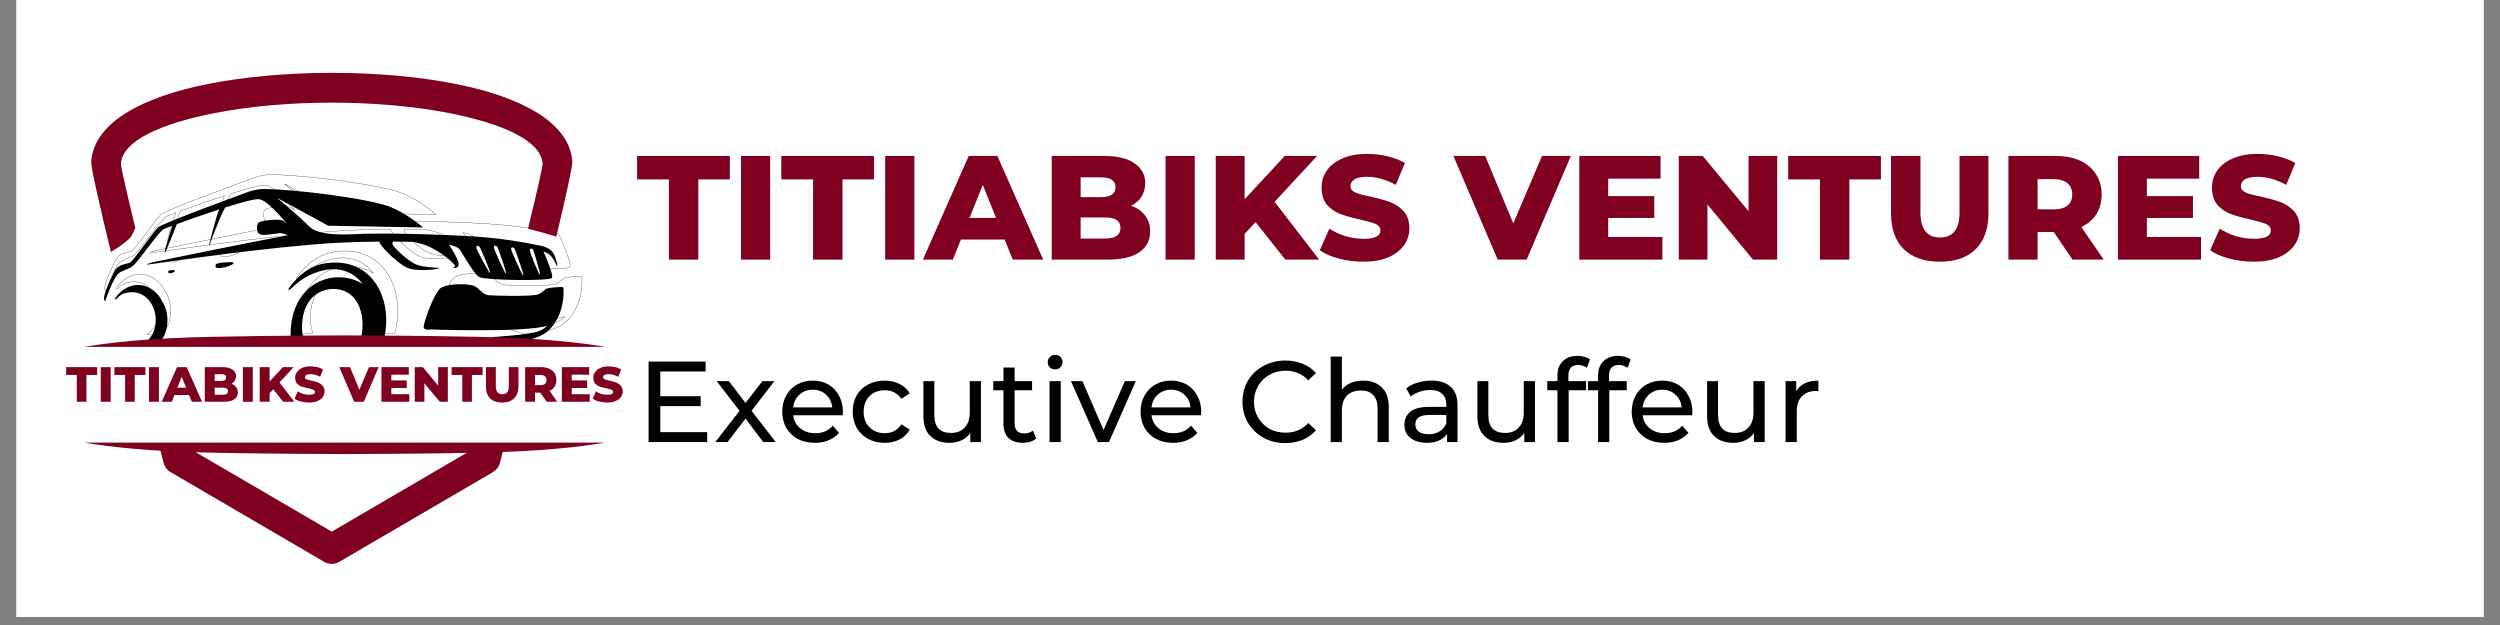 <svg xmlns="http://www.w3.org/2000/svg" xmlns:xlink="http://www.w3.org/1999/xlink" width="200" zoomAndPan="magnify" viewBox="0 0 150 37.5" height="50" preserveAspectRatio="xMidYMid meet" version="1.0"><rect x="0" y="0" width="150" height="37.5" fill="#808080" stroke="none"/><defs><g/><clipPath id="13aa10e75c"><path d="M 0.988 0 L 149.012 0 L 149.012 37.008 L 0.988 37.008 Z M 0.988 0 " clip-rule="nonzero"/></clipPath><clipPath id="0f5ca040d8"><path d="M 5.414 4.371 L 34.398 4.371 L 34.398 33.809 L 5.414 33.809 Z M 5.414 4.371 " clip-rule="nonzero"/></clipPath><clipPath id="2321daf0fc"><path d="M 5.074 26.551 L 36.305 26.551 L 36.305 27.293 L 5.074 27.293 Z M 5.074 26.551 " clip-rule="nonzero"/></clipPath><clipPath id="ec6416f4d4"><path d="M 5.074 20.078 L 36.305 20.078 L 36.305 20.82 L 5.074 20.82 Z M 5.074 20.078 " clip-rule="nonzero"/></clipPath></defs><g clip-path="url(#13aa10e75c)"><path fill="#ffffff" d="M 0.988 0 L 149.012 0 L 149.012 37.008 L 0.988 37.008 Z M 0.988 0 " fill-opacity="1" fill-rule="nonzero"/><path fill="#ffffff" d="M 0.988 0 L 149.012 0 L 149.012 37.008 L 0.988 37.008 Z M 0.988 0 " fill-opacity="1" fill-rule="nonzero"/></g><g fill="#800020" fill-opacity="1"><g transform="translate(38.196, 15.577)"><g><path d="M 1.938 -4.812 L 0.031 -4.812 L 0.031 -6.219 L 5.594 -6.219 L 5.594 -4.812 L 3.703 -4.812 L 3.703 0 L 1.938 0 Z M 1.938 -4.812 "/></g></g></g><g fill="#800020" fill-opacity="1"><g transform="translate(43.836, 15.577)"><g><path d="M 0.625 -6.219 L 2.375 -6.219 L 2.375 0 L 0.625 0 Z M 0.625 -6.219 "/></g></g></g><g fill="#800020" fill-opacity="1"><g transform="translate(46.847, 15.577)"><g><path d="M 1.938 -4.812 L 0.031 -4.812 L 0.031 -6.219 L 5.594 -6.219 L 5.594 -4.812 L 3.703 -4.812 L 3.703 0 L 1.938 0 Z M 1.938 -4.812 "/></g></g></g><g fill="#800020" fill-opacity="1"><g transform="translate(52.487, 15.577)"><g><path d="M 0.625 -6.219 L 2.375 -6.219 L 2.375 0 L 0.625 0 Z M 0.625 -6.219 "/></g></g></g><g fill="#800020" fill-opacity="1"><g transform="translate(55.498, 15.577)"><g><path d="M 4.781 -1.203 L 2.156 -1.203 L 1.672 0 L -0.125 0 L 2.625 -6.219 L 4.344 -6.219 L 7.094 0 L 5.266 0 Z M 4.266 -2.5 L 3.469 -4.484 L 2.672 -2.5 Z M 4.266 -2.5 "/></g></g></g><g fill="#800020" fill-opacity="1"><g transform="translate(62.479, 15.577)"><g><path d="M 5.391 -3.234 C 5.742 -3.109 6.02 -2.914 6.219 -2.656 C 6.426 -2.395 6.531 -2.078 6.531 -1.703 C 6.531 -1.16 6.312 -0.738 5.875 -0.438 C 5.438 -0.145 4.801 0 3.969 0 L 0.625 0 L 0.625 -6.219 L 3.797 -6.219 C 4.586 -6.219 5.191 -6.066 5.609 -5.766 C 6.023 -5.473 6.234 -5.082 6.234 -4.594 C 6.234 -4.289 6.16 -4.02 6.016 -3.781 C 5.867 -3.551 5.66 -3.367 5.391 -3.234 Z M 2.359 -4.938 L 2.359 -3.75 L 3.562 -3.75 C 4.156 -3.75 4.453 -3.945 4.453 -4.344 C 4.453 -4.738 4.156 -4.938 3.562 -4.938 Z M 3.828 -1.266 C 4.441 -1.266 4.75 -1.477 4.75 -1.906 C 4.75 -2.32 4.441 -2.531 3.828 -2.531 L 2.359 -2.531 L 2.359 -1.266 Z M 3.828 -1.266 "/></g></g></g><g fill="#800020" fill-opacity="1"><g transform="translate(69.309, 15.577)"><g><path d="M 0.625 -6.219 L 2.375 -6.219 L 2.375 0 L 0.625 0 Z M 0.625 -6.219 "/></g></g></g><g fill="#800020" fill-opacity="1"><g transform="translate(72.32, 15.577)"><g><path d="M 3.016 -2.25 L 2.359 -1.547 L 2.359 0 L 0.625 0 L 0.625 -6.219 L 2.359 -6.219 L 2.359 -3.625 L 4.766 -6.219 L 6.703 -6.219 L 4.156 -3.469 L 6.828 0 L 4.797 0 Z M 3.016 -2.25 "/></g></g></g><g fill="#800020" fill-opacity="1"><g transform="translate(78.999, 15.577)"><g><path d="M 2.797 0.125 C 2.297 0.125 1.805 0.062 1.328 -0.062 C 0.859 -0.188 0.477 -0.352 0.188 -0.562 L 0.766 -1.859 C 1.047 -1.672 1.367 -1.52 1.734 -1.406 C 2.098 -1.301 2.457 -1.25 2.812 -1.25 C 3.488 -1.25 3.828 -1.414 3.828 -1.75 C 3.828 -1.926 3.727 -2.055 3.531 -2.141 C 3.344 -2.223 3.035 -2.312 2.609 -2.406 C 2.141 -2.508 1.75 -2.617 1.438 -2.734 C 1.125 -2.848 0.852 -3.031 0.625 -3.281 C 0.406 -3.539 0.297 -3.891 0.297 -4.328 C 0.297 -4.703 0.398 -5.039 0.609 -5.344 C 0.816 -5.645 1.125 -5.883 1.531 -6.062 C 1.938 -6.25 2.441 -6.344 3.047 -6.344 C 3.453 -6.344 3.852 -6.297 4.25 -6.203 C 4.645 -6.109 4.992 -5.973 5.297 -5.797 L 4.75 -4.484 C 4.164 -4.805 3.594 -4.969 3.031 -4.969 C 2.688 -4.969 2.43 -4.914 2.266 -4.812 C 2.109 -4.707 2.031 -4.57 2.031 -4.406 C 2.031 -4.238 2.125 -4.113 2.312 -4.031 C 2.5 -3.945 2.805 -3.863 3.234 -3.781 C 3.703 -3.676 4.094 -3.566 4.406 -3.453 C 4.719 -3.336 4.988 -3.156 5.219 -2.906 C 5.445 -2.656 5.562 -2.312 5.562 -1.875 C 5.562 -1.508 5.457 -1.176 5.25 -0.875 C 5.039 -0.57 4.727 -0.328 4.312 -0.141 C 3.895 0.035 3.391 0.125 2.797 0.125 Z M 2.797 0.125 "/></g></g></g><g fill="#800020" fill-opacity="1"><g transform="translate(84.745, 15.577)"><g/></g></g><g fill="#800020" fill-opacity="1"><g transform="translate(87.33, 15.577)"><g><path d="M 6.922 -6.219 L 4.266 0 L 2.531 0 L -0.125 -6.219 L 1.781 -6.219 L 3.469 -2.172 L 5.188 -6.219 Z M 6.922 -6.219 "/></g></g></g><g fill="#800020" fill-opacity="1"><g transform="translate(94.133, 15.577)"><g><path d="M 5.609 -1.359 L 5.609 0 L 0.625 0 L 0.625 -6.219 L 5.5 -6.219 L 5.5 -4.859 L 2.359 -4.859 L 2.359 -3.812 L 5.125 -3.812 L 5.125 -2.5 L 2.359 -2.5 L 2.359 -1.359 Z M 5.609 -1.359 "/></g></g></g><g fill="#800020" fill-opacity="1"><g transform="translate(100.101, 15.577)"><g><path d="M 6.531 -6.219 L 6.531 0 L 5.078 0 L 2.344 -3.312 L 2.344 0 L 0.625 0 L 0.625 -6.219 L 2.062 -6.219 L 4.812 -2.906 L 4.812 -6.219 Z M 6.531 -6.219 "/></g></g></g><g fill="#800020" fill-opacity="1"><g transform="translate(107.26, 15.577)"><g><path d="M 1.938 -4.812 L 0.031 -4.812 L 0.031 -6.219 L 5.594 -6.219 L 5.594 -4.812 L 3.703 -4.812 L 3.703 0 L 1.938 0 Z M 1.938 -4.812 "/></g></g></g><g fill="#800020" fill-opacity="1"><g transform="translate(112.9, 15.577)"><g><path d="M 3.484 0.125 C 2.566 0.125 1.848 -0.125 1.328 -0.625 C 0.816 -1.133 0.562 -1.848 0.562 -2.766 L 0.562 -6.219 L 2.328 -6.219 L 2.328 -2.828 C 2.328 -1.828 2.719 -1.328 3.5 -1.328 C 4.281 -1.328 4.672 -1.828 4.672 -2.828 L 4.672 -6.219 L 6.406 -6.219 L 6.406 -2.766 C 6.406 -1.848 6.148 -1.133 5.641 -0.625 C 5.129 -0.125 4.41 0.125 3.484 0.125 Z M 3.484 0.125 "/></g></g></g><g fill="#800020" fill-opacity="1"><g transform="translate(119.881, 15.577)"><g><path d="M 3.344 -1.656 L 2.375 -1.656 L 2.375 0 L 0.625 0 L 0.625 -6.219 L 3.469 -6.219 C 4.02 -6.219 4.504 -6.125 4.922 -5.938 C 5.336 -5.75 5.656 -5.477 5.875 -5.125 C 6.102 -4.781 6.219 -4.375 6.219 -3.906 C 6.219 -3.457 6.113 -3.066 5.906 -2.734 C 5.695 -2.398 5.395 -2.141 5 -1.953 L 6.344 0 L 4.469 0 Z M 4.453 -3.906 C 4.453 -4.195 4.359 -4.422 4.172 -4.578 C 3.984 -4.742 3.711 -4.828 3.359 -4.828 L 2.375 -4.828 L 2.375 -3.016 L 3.359 -3.016 C 3.711 -3.016 3.984 -3.094 4.172 -3.25 C 4.359 -3.406 4.453 -3.625 4.453 -3.906 Z M 4.453 -3.906 "/></g></g></g><g fill="#800020" fill-opacity="1"><g transform="translate(126.453, 15.577)"><g><path d="M 5.609 -1.359 L 5.609 0 L 0.625 0 L 0.625 -6.219 L 5.5 -6.219 L 5.5 -4.859 L 2.359 -4.859 L 2.359 -3.812 L 5.125 -3.812 L 5.125 -2.5 L 2.359 -2.5 L 2.359 -1.359 Z M 5.609 -1.359 "/></g></g></g><g fill="#800020" fill-opacity="1"><g transform="translate(132.422, 15.577)"><g><path d="M 2.797 0.125 C 2.297 0.125 1.805 0.062 1.328 -0.062 C 0.859 -0.188 0.477 -0.352 0.188 -0.562 L 0.766 -1.859 C 1.047 -1.672 1.367 -1.52 1.734 -1.406 C 2.098 -1.301 2.457 -1.25 2.812 -1.25 C 3.488 -1.25 3.828 -1.414 3.828 -1.75 C 3.828 -1.926 3.727 -2.055 3.531 -2.141 C 3.344 -2.223 3.035 -2.312 2.609 -2.406 C 2.141 -2.508 1.75 -2.617 1.438 -2.734 C 1.125 -2.848 0.852 -3.031 0.625 -3.281 C 0.406 -3.539 0.297 -3.891 0.297 -4.328 C 0.297 -4.703 0.398 -5.039 0.609 -5.344 C 0.816 -5.645 1.125 -5.883 1.531 -6.062 C 1.938 -6.25 2.441 -6.344 3.047 -6.344 C 3.453 -6.344 3.852 -6.297 4.25 -6.203 C 4.645 -6.109 4.992 -5.973 5.297 -5.797 L 4.75 -4.484 C 4.164 -4.805 3.594 -4.969 3.031 -4.969 C 2.688 -4.969 2.43 -4.914 2.266 -4.812 C 2.109 -4.707 2.031 -4.57 2.031 -4.406 C 2.031 -4.238 2.125 -4.113 2.312 -4.031 C 2.5 -3.945 2.805 -3.863 3.234 -3.781 C 3.703 -3.676 4.094 -3.566 4.406 -3.453 C 4.719 -3.336 4.988 -3.156 5.219 -2.906 C 5.445 -2.656 5.562 -2.312 5.562 -1.875 C 5.562 -1.508 5.457 -1.176 5.25 -0.875 C 5.039 -0.57 4.727 -0.328 4.312 -0.141 C 3.895 0.035 3.391 0.125 2.797 0.125 Z M 2.797 0.125 "/></g></g></g><g fill="#000000" fill-opacity="1"><g transform="translate(38.196, 26.523)"><g><path d="M 4.234 -0.594 L 4.234 0 L 0.719 0 L 0.719 -4.828 L 4.141 -4.828 L 4.141 -4.234 L 1.422 -4.234 L 1.422 -2.75 L 3.844 -2.75 L 3.844 -2.156 L 1.422 -2.156 L 1.422 -0.594 Z M 4.234 -0.594 "/></g></g></g><g fill="#000000" fill-opacity="1"><g transform="translate(42.825, 26.523)"><g><path d="M 2.969 0 L 1.906 -1.406 L 0.828 0 L 0.094 0 L 1.547 -1.875 L 0.172 -3.656 L 0.906 -3.656 L 1.906 -2.344 L 2.922 -3.656 L 3.641 -3.656 L 2.266 -1.875 L 3.719 0 Z M 2.969 0 "/></g></g></g><g fill="#000000" fill-opacity="1"><g transform="translate(46.638, 26.523)"><g><path d="M 3.938 -1.812 C 3.938 -1.758 3.93 -1.691 3.922 -1.609 L 0.953 -1.609 C 0.992 -1.285 1.133 -1.023 1.375 -0.828 C 1.613 -0.629 1.914 -0.531 2.281 -0.531 C 2.719 -0.531 3.066 -0.68 3.328 -0.984 L 3.703 -0.547 C 3.535 -0.359 3.328 -0.211 3.078 -0.109 C 2.836 -0.004 2.566 0.047 2.266 0.047 C 1.867 0.047 1.52 -0.031 1.219 -0.188 C 0.926 -0.352 0.695 -0.578 0.531 -0.859 C 0.375 -1.148 0.297 -1.473 0.297 -1.828 C 0.297 -2.18 0.375 -2.5 0.531 -2.781 C 0.688 -3.07 0.906 -3.297 1.188 -3.453 C 1.469 -3.609 1.781 -3.688 2.125 -3.688 C 2.477 -3.688 2.789 -3.609 3.062 -3.453 C 3.332 -3.297 3.547 -3.07 3.703 -2.781 C 3.859 -2.5 3.938 -2.176 3.938 -1.812 Z M 2.125 -3.141 C 1.812 -3.141 1.547 -3.039 1.328 -2.844 C 1.117 -2.656 0.992 -2.398 0.953 -2.078 L 3.297 -2.078 C 3.266 -2.391 3.141 -2.645 2.922 -2.844 C 2.711 -3.039 2.445 -3.141 2.125 -3.141 Z M 2.125 -3.141 "/></g></g></g><g fill="#000000" fill-opacity="1"><g transform="translate(50.866, 26.523)"><g><path d="M 2.219 0.047 C 1.852 0.047 1.52 -0.031 1.219 -0.188 C 0.926 -0.352 0.695 -0.578 0.531 -0.859 C 0.375 -1.148 0.297 -1.473 0.297 -1.828 C 0.297 -2.191 0.375 -2.516 0.531 -2.797 C 0.695 -3.078 0.926 -3.297 1.219 -3.453 C 1.52 -3.609 1.852 -3.688 2.219 -3.688 C 2.551 -3.688 2.848 -3.617 3.109 -3.484 C 3.367 -3.359 3.57 -3.172 3.719 -2.922 L 3.219 -2.594 C 3.094 -2.77 2.945 -2.898 2.781 -2.984 C 2.613 -3.066 2.426 -3.109 2.219 -3.109 C 1.977 -3.109 1.758 -3.055 1.562 -2.953 C 1.375 -2.848 1.223 -2.695 1.109 -2.5 C 1.004 -2.301 0.953 -2.078 0.953 -1.828 C 0.953 -1.566 1.004 -1.336 1.109 -1.141 C 1.223 -0.953 1.375 -0.801 1.562 -0.688 C 1.758 -0.582 1.977 -0.531 2.219 -0.531 C 2.426 -0.531 2.613 -0.57 2.781 -0.656 C 2.945 -0.75 3.094 -0.883 3.219 -1.062 L 3.719 -0.75 C 3.57 -0.488 3.367 -0.289 3.109 -0.156 C 2.848 -0.02 2.551 0.047 2.219 0.047 Z M 2.219 0.047 "/></g></g></g><g fill="#000000" fill-opacity="1"><g transform="translate(54.81, 26.523)"><g><path d="M 4.047 -3.656 L 4.047 0 L 3.406 0 L 3.406 -0.547 C 3.281 -0.359 3.109 -0.211 2.891 -0.109 C 2.672 -0.004 2.43 0.047 2.172 0.047 C 1.68 0.047 1.297 -0.086 1.016 -0.359 C 0.734 -0.629 0.594 -1.023 0.594 -1.547 L 0.594 -3.656 L 1.25 -3.656 L 1.25 -1.625 C 1.25 -1.27 1.332 -1 1.5 -0.812 C 1.676 -0.633 1.926 -0.547 2.25 -0.547 C 2.594 -0.547 2.863 -0.648 3.062 -0.859 C 3.27 -1.078 3.375 -1.379 3.375 -1.766 L 3.375 -3.656 Z M 4.047 -3.656 "/></g></g></g><g fill="#000000" fill-opacity="1"><g transform="translate(59.487, 26.523)"><g><path d="M 2.688 -0.219 C 2.594 -0.133 2.473 -0.066 2.328 -0.016 C 2.18 0.023 2.035 0.047 1.891 0.047 C 1.516 0.047 1.223 -0.051 1.016 -0.25 C 0.816 -0.445 0.719 -0.734 0.719 -1.109 L 0.719 -3.109 L 0.109 -3.109 L 0.109 -3.656 L 0.719 -3.656 L 0.719 -4.469 L 1.391 -4.469 L 1.391 -3.656 L 2.438 -3.656 L 2.438 -3.109 L 1.391 -3.109 L 1.391 -1.125 C 1.391 -0.926 1.438 -0.773 1.531 -0.672 C 1.633 -0.566 1.781 -0.516 1.969 -0.516 C 2.164 -0.516 2.336 -0.57 2.484 -0.688 Z M 2.688 -0.219 "/></g></g></g><g fill="#000000" fill-opacity="1"><g transform="translate(62.347, 26.523)"><g><path d="M 0.625 -3.656 L 1.297 -3.656 L 1.297 0 L 0.625 0 Z M 0.953 -4.359 C 0.828 -4.359 0.723 -4.398 0.641 -4.484 C 0.555 -4.566 0.516 -4.672 0.516 -4.797 C 0.516 -4.91 0.555 -5.008 0.641 -5.094 C 0.723 -5.188 0.828 -5.234 0.953 -5.234 C 1.086 -5.234 1.195 -5.191 1.281 -5.109 C 1.363 -5.023 1.406 -4.926 1.406 -4.812 C 1.406 -4.688 1.363 -4.578 1.281 -4.484 C 1.195 -4.398 1.086 -4.359 0.953 -4.359 Z M 0.953 -4.359 "/></g></g></g><g fill="#000000" fill-opacity="1"><g transform="translate(64.274, 26.523)"><g><path d="M 3.875 -3.656 L 2.266 0 L 1.594 0 L -0.016 -3.656 L 0.672 -3.656 L 1.938 -0.719 L 3.219 -3.656 Z M 3.875 -3.656 "/></g></g></g><g fill="#000000" fill-opacity="1"><g transform="translate(68.136, 26.523)"><g><path d="M 3.938 -1.812 C 3.938 -1.758 3.93 -1.691 3.922 -1.609 L 0.953 -1.609 C 0.992 -1.285 1.133 -1.023 1.375 -0.828 C 1.613 -0.629 1.914 -0.531 2.281 -0.531 C 2.719 -0.531 3.066 -0.68 3.328 -0.984 L 3.703 -0.547 C 3.535 -0.359 3.328 -0.211 3.078 -0.109 C 2.836 -0.004 2.566 0.047 2.266 0.047 C 1.867 0.047 1.52 -0.031 1.219 -0.188 C 0.926 -0.352 0.695 -0.578 0.531 -0.859 C 0.375 -1.148 0.297 -1.473 0.297 -1.828 C 0.297 -2.18 0.375 -2.5 0.531 -2.781 C 0.688 -3.07 0.906 -3.297 1.188 -3.453 C 1.469 -3.609 1.781 -3.688 2.125 -3.688 C 2.477 -3.688 2.789 -3.609 3.062 -3.453 C 3.332 -3.297 3.547 -3.07 3.703 -2.781 C 3.859 -2.5 3.938 -2.176 3.938 -1.812 Z M 2.125 -3.141 C 1.812 -3.141 1.547 -3.039 1.328 -2.844 C 1.117 -2.656 0.992 -2.398 0.953 -2.078 L 3.297 -2.078 C 3.266 -2.391 3.141 -2.645 2.922 -2.844 C 2.711 -3.039 2.445 -3.141 2.125 -3.141 Z M 2.125 -3.141 "/></g></g></g><g fill="#000000" fill-opacity="1"><g transform="translate(72.363, 26.523)"><g/></g></g><g fill="#000000" fill-opacity="1"><g transform="translate(74.221, 26.523)"><g><path d="M 2.891 0.062 C 2.398 0.062 1.961 -0.047 1.578 -0.266 C 1.191 -0.484 0.883 -0.781 0.656 -1.156 C 0.438 -1.531 0.328 -1.953 0.328 -2.422 C 0.328 -2.891 0.438 -3.312 0.656 -3.688 C 0.883 -4.062 1.191 -4.352 1.578 -4.562 C 1.973 -4.781 2.41 -4.891 2.891 -4.891 C 3.266 -4.891 3.609 -4.828 3.922 -4.703 C 4.242 -4.578 4.516 -4.391 4.734 -4.141 L 4.281 -3.703 C 3.914 -4.086 3.461 -4.281 2.922 -4.281 C 2.555 -4.281 2.227 -4.195 1.938 -4.031 C 1.656 -3.875 1.43 -3.648 1.266 -3.359 C 1.098 -3.078 1.016 -2.766 1.016 -2.422 C 1.016 -2.066 1.098 -1.75 1.266 -1.469 C 1.43 -1.188 1.656 -0.961 1.938 -0.797 C 2.227 -0.641 2.555 -0.562 2.922 -0.562 C 3.461 -0.562 3.914 -0.754 4.281 -1.141 L 4.734 -0.703 C 4.516 -0.453 4.242 -0.258 3.922 -0.125 C 3.609 0 3.266 0.062 2.891 0.062 Z M 2.891 0.062 "/></g></g></g><g fill="#000000" fill-opacity="1"><g transform="translate(79.216, 26.523)"><g><path d="M 2.578 -3.688 C 3.047 -3.688 3.414 -3.551 3.688 -3.281 C 3.969 -3.02 4.109 -2.629 4.109 -2.109 L 4.109 0 L 3.438 0 L 3.438 -2.031 C 3.438 -2.383 3.348 -2.648 3.172 -2.828 C 3.004 -3.004 2.766 -3.094 2.453 -3.094 C 2.086 -3.094 1.801 -2.988 1.594 -2.781 C 1.395 -2.57 1.297 -2.273 1.297 -1.891 L 1.297 0 L 0.625 0 L 0.625 -5.125 L 1.297 -5.125 L 1.297 -3.141 C 1.43 -3.316 1.609 -3.453 1.828 -3.547 C 2.055 -3.641 2.305 -3.688 2.578 -3.688 Z M 2.578 -3.688 "/></g></g></g><g fill="#000000" fill-opacity="1"><g transform="translate(83.92, 26.523)"><g><path d="M 1.969 -3.688 C 2.469 -3.688 2.852 -3.562 3.125 -3.312 C 3.395 -3.07 3.531 -2.703 3.531 -2.203 L 3.531 0 L 2.906 0 L 2.906 -0.484 C 2.789 -0.316 2.629 -0.188 2.422 -0.094 C 2.223 0 1.984 0.047 1.703 0.047 C 1.285 0.047 0.953 -0.051 0.703 -0.25 C 0.461 -0.445 0.344 -0.707 0.344 -1.031 C 0.344 -1.352 0.457 -1.613 0.688 -1.812 C 0.926 -2.008 1.301 -2.109 1.812 -2.109 L 2.859 -2.109 L 2.859 -2.234 C 2.859 -2.523 2.773 -2.742 2.609 -2.891 C 2.453 -3.047 2.211 -3.125 1.891 -3.125 C 1.672 -3.125 1.457 -3.086 1.25 -3.016 C 1.039 -2.941 0.863 -2.848 0.719 -2.734 L 0.453 -3.219 C 0.641 -3.375 0.863 -3.488 1.125 -3.562 C 1.383 -3.645 1.664 -3.688 1.969 -3.688 Z M 1.812 -0.469 C 2.062 -0.469 2.273 -0.523 2.453 -0.641 C 2.641 -0.754 2.773 -0.914 2.859 -1.125 L 2.859 -1.625 L 1.844 -1.625 C 1.281 -1.625 1 -1.438 1 -1.062 C 1 -0.875 1.066 -0.727 1.203 -0.625 C 1.348 -0.52 1.551 -0.469 1.812 -0.469 Z M 1.812 -0.469 "/></g></g></g><g fill="#000000" fill-opacity="1"><g transform="translate(88.051, 26.523)"><g><path d="M 4.047 -3.656 L 4.047 0 L 3.406 0 L 3.406 -0.547 C 3.281 -0.359 3.109 -0.211 2.891 -0.109 C 2.672 -0.004 2.43 0.047 2.172 0.047 C 1.68 0.047 1.297 -0.086 1.016 -0.359 C 0.734 -0.629 0.594 -1.023 0.594 -1.547 L 0.594 -3.656 L 1.25 -3.656 L 1.25 -1.625 C 1.25 -1.27 1.332 -1 1.5 -0.812 C 1.676 -0.633 1.926 -0.547 2.25 -0.547 C 2.594 -0.547 2.863 -0.648 3.062 -0.859 C 3.27 -1.078 3.375 -1.379 3.375 -1.766 L 3.375 -3.656 Z M 4.047 -3.656 "/></g></g></g><g fill="#000000" fill-opacity="1"><g transform="translate(92.728, 26.523)"><g><path d="M 1.969 -4.625 C 1.57 -4.625 1.375 -4.41 1.375 -3.984 L 1.375 -3.656 L 2.438 -3.656 L 2.438 -3.109 L 1.391 -3.109 L 1.391 0 L 0.719 0 L 0.719 -3.109 L 0.109 -3.109 L 0.109 -3.656 L 0.719 -3.656 L 0.719 -3.984 C 0.719 -4.348 0.82 -4.633 1.031 -4.844 C 1.25 -5.062 1.551 -5.172 1.938 -5.172 C 2.082 -5.172 2.219 -5.148 2.344 -5.109 C 2.477 -5.078 2.586 -5.023 2.672 -4.953 L 2.484 -4.453 C 2.328 -4.566 2.156 -4.625 1.969 -4.625 Z M 1.969 -4.625 "/></g></g></g><g fill="#000000" fill-opacity="1"><g transform="translate(95.166, 26.523)"><g><path d="M 1.969 -4.625 C 1.57 -4.625 1.375 -4.41 1.375 -3.984 L 1.375 -3.656 L 2.438 -3.656 L 2.438 -3.109 L 1.391 -3.109 L 1.391 0 L 0.719 0 L 0.719 -3.109 L 0.109 -3.109 L 0.109 -3.656 L 0.719 -3.656 L 0.719 -3.984 C 0.719 -4.348 0.82 -4.633 1.031 -4.844 C 1.25 -5.062 1.551 -5.172 1.938 -5.172 C 2.082 -5.172 2.219 -5.148 2.344 -5.109 C 2.477 -5.078 2.586 -5.023 2.672 -4.953 L 2.484 -4.453 C 2.328 -4.566 2.156 -4.625 1.969 -4.625 Z M 1.969 -4.625 "/></g></g></g><g fill="#000000" fill-opacity="1"><g transform="translate(97.605, 26.523)"><g><path d="M 3.938 -1.812 C 3.938 -1.758 3.93 -1.691 3.922 -1.609 L 0.953 -1.609 C 0.992 -1.285 1.133 -1.023 1.375 -0.828 C 1.613 -0.629 1.914 -0.531 2.281 -0.531 C 2.719 -0.531 3.066 -0.68 3.328 -0.984 L 3.703 -0.547 C 3.535 -0.359 3.328 -0.211 3.078 -0.109 C 2.836 -0.004 2.566 0.047 2.266 0.047 C 1.867 0.047 1.52 -0.031 1.219 -0.188 C 0.926 -0.352 0.695 -0.578 0.531 -0.859 C 0.375 -1.148 0.297 -1.473 0.297 -1.828 C 0.297 -2.18 0.375 -2.5 0.531 -2.781 C 0.688 -3.07 0.906 -3.297 1.188 -3.453 C 1.469 -3.609 1.781 -3.688 2.125 -3.688 C 2.477 -3.688 2.789 -3.609 3.062 -3.453 C 3.332 -3.297 3.547 -3.07 3.703 -2.781 C 3.859 -2.5 3.938 -2.176 3.938 -1.812 Z M 2.125 -3.141 C 1.812 -3.141 1.547 -3.039 1.328 -2.844 C 1.117 -2.656 0.992 -2.398 0.953 -2.078 L 3.297 -2.078 C 3.266 -2.391 3.141 -2.645 2.922 -2.844 C 2.711 -3.039 2.445 -3.141 2.125 -3.141 Z M 2.125 -3.141 "/></g></g></g><g fill="#000000" fill-opacity="1"><g transform="translate(101.833, 26.523)"><g><path d="M 4.047 -3.656 L 4.047 0 L 3.406 0 L 3.406 -0.547 C 3.281 -0.359 3.109 -0.211 2.891 -0.109 C 2.672 -0.004 2.43 0.047 2.172 0.047 C 1.68 0.047 1.297 -0.086 1.016 -0.359 C 0.734 -0.629 0.594 -1.023 0.594 -1.547 L 0.594 -3.656 L 1.25 -3.656 L 1.25 -1.625 C 1.25 -1.27 1.332 -1 1.5 -0.812 C 1.676 -0.633 1.926 -0.547 2.25 -0.547 C 2.594 -0.547 2.863 -0.648 3.062 -0.859 C 3.27 -1.078 3.375 -1.379 3.375 -1.766 L 3.375 -3.656 Z M 4.047 -3.656 "/></g></g></g><g fill="#000000" fill-opacity="1"><g transform="translate(106.509, 26.523)"><g><path d="M 1.266 -3.047 C 1.379 -3.254 1.547 -3.41 1.766 -3.516 C 1.992 -3.629 2.27 -3.688 2.594 -3.688 L 2.594 -3.047 C 2.562 -3.055 2.508 -3.062 2.438 -3.062 C 2.082 -3.062 1.801 -2.953 1.594 -2.734 C 1.395 -2.523 1.297 -2.223 1.297 -1.828 L 1.297 0 L 0.625 0 L 0.625 -3.656 L 1.266 -3.656 Z M 1.266 -3.047 "/></g></g></g><path fill="#000000" d="M 13.871 15.727 C 13.871 15.727 12.984 15.738 12.949 15.875 C 12.914 16.012 12.871 16.129 13.332 16.066 C 13.797 16.004 14.051 15.805 14.02 15.773 C 13.984 15.738 13.871 15.727 13.871 15.727 Z M 10.414 16.203 C 10.414 16.203 10.098 16.211 10.094 16.277 C 10.086 16.34 10.109 16.414 10.227 16.398 C 10.344 16.387 10.516 16.289 10.492 16.254 C 10.473 16.219 10.414 16.203 10.414 16.203 Z M 7.379 17.625 C 9.262 17.012 9.996 19.676 8.672 20.59 C 9.066 20.609 9.359 20.664 9.566 20.512 C 10.027 20.176 10.297 18.91 9.715 18.066 C 9.531 17.582 8.836 16.988 8.066 17.113 C 7.273 17.246 6.883 17.945 6.883 17.945 C 6.883 17.945 6.883 17.945 6.953 17.957 C 7 17.965 7.062 17.785 7.379 17.625 Z M 19.879 17.34 C 21.609 17.258 22.027 19.141 21.598 20.531 L 22.996 20.512 C 23.672 18.047 22.383 15.395 19.562 15.793 C 18.328 15.965 17.613 16.914 17.375 17.238 C 17.23 17.434 17.328 17.449 17.484 17.297 C 17.723 17.066 18.27 16.547 19.16 16.285 C 20.332 15.941 21.191 16.301 21.77 17.043 C 21.258 16.703 20.457 16.531 19.727 16.699 C 18.289 17.027 17.316 18.367 17.445 20.469 C 17.453 20.637 18.262 20.504 18.262 20.504 C 18.262 20.504 18.125 20.191 18.121 19.656 C 18.109 18.348 18.762 17.43 19.879 17.34 Z M 29.43 20.23 C 29.43 20.23 31.672 20.109 32.324 19.871 C 32.527 19.797 32.691 19.68 32.824 19.551 C 31.387 19.969 25.84 19.766 25.84 19.766 C 25.84 19.766 25.438 19.84 25.418 19.629 C 25.402 19.418 25.93 17.855 26.363 17.352 C 26.66 17.004 28.07 16.98 28.477 17.168 C 28.715 17.273 28.973 17.676 29.293 17.711 C 29.613 17.746 31.949 17.805 32.289 17.66 C 32.625 17.516 32.676 17.332 32.871 17.293 C 33.066 17.254 33.734 17.191 33.789 17.238 C 33.824 17.27 33.859 17.938 33.664 18.559 C 33.617 18.727 33.324 19.684 32.523 20.098 C 31.648 20.547 30.613 20.582 30.613 20.582 Z M 6.305 18.082 C 6.305 18.082 6.793 16.648 7.121 16.398 C 7.445 16.152 7.75 16.191 8.07 15.863 C 8.391 15.539 9.582 13.855 9.812 13.746 C 9.855 13.727 10.051 13.652 10.344 13.543 C 10.219 13.922 9.828 15.117 9.887 15.145 C 9.949 15.176 10.434 13.867 10.613 13.445 C 11.27 13.203 12.242 12.859 13.156 12.562 C 12.941 13.039 12.535 14.727 12.535 14.727 C 12.535 14.727 12.535 14.727 12.551 14.754 C 12.559 14.773 13.098 13.141 13.512 12.449 C 14.496 12.137 15.352 11.906 15.582 11.957 C 16.012 12.051 16.695 12.82 17.227 13.426 C 17.121 13.336 17.027 13.262 16.961 13.234 C 16.707 13.121 15.746 13.211 15.531 13.348 C 15.32 13.484 15.469 13.945 15.469 13.945 C 15.469 13.945 15.531 14.051 15.695 14.086 C 15.859 14.125 16.488 14.027 16.75 13.992 C 16.906 13.973 17.133 14.051 17.285 14.121 C 15.102 14.508 9.188 15.73 9.188 15.73 C 9.188 15.73 8.77 15.844 8.828 15.879 C 8.859 15.898 14.117 15.062 18.84 14.664 C 20.238 14.543 21.609 14.504 22.762 14.496 C 22.766 14.52 22.773 14.547 22.785 14.574 C 22.859 14.801 23.957 15.945 24.586 16.121 C 25.215 16.301 26.371 16.145 26.348 16.094 C 26.324 16.039 25.523 16.07 25.008 15.883 C 24.492 15.699 23.602 14.828 23.555 14.668 C 23.535 14.602 23.555 14.543 23.586 14.496 C 24.051 14.496 24.457 14.504 24.797 14.512 C 25.059 14.562 25.332 14.633 25.59 14.734 C 26.512 15.098 27.332 15.879 27.309 15.969 C 27.285 16.055 27.129 16.07 27.129 16.07 C 27.129 16.07 27.492 16.152 27.523 15.871 C 27.547 15.641 27.109 14.926 26.938 14.68 C 27.109 14.719 27.418 14.805 27.535 14.918 C 27.699 15.078 28.406 16.449 28.773 16.633 C 29.141 16.816 32.988 16.879 33.117 16.672 C 33.25 16.465 32.465 14.758 32.465 14.758 C 32.465 14.758 30.707 14.332 28.453 14.188 C 28.312 14.18 28.172 14.172 28.023 14.164 C 28.008 14.16 27.996 14.16 27.977 14.16 C 27.211 14.109 23.883 13.973 21.902 14.027 C 20.98 14.051 19.145 14.234 18.527 13.559 C 18.355 13.371 17.344 12.461 16.617 11.871 L 19.695 13.543 L 25.387 13.648 C 25.387 13.648 24.473 12.855 23.477 12.438 C 22.168 11.895 17.418 11.328 15.812 11.344 C 15.738 11.34 15.652 11.344 15.559 11.355 C 15.27 11.391 14.953 11.492 14.953 11.492 C 14.953 11.492 9.766 13.379 9.488 13.641 C 9.211 13.902 7.965 15.715 7.77 15.773 C 7.574 15.832 7.121 15.875 6.926 16.184 C 6.809 16.367 6.422 17.188 6.277 17.676 C 6.184 18.004 6.305 18.082 6.305 18.082 " fill-opacity="1" fill-rule="evenodd"/><path stroke-linecap="round" transform="matrix(0.007, 0, 0, -0.007, 5.076, 33.834)" fill="none" stroke-linejoin="round" d="M 1304.769 2686.127 C 1304.769 2686.127 1173.227 2684.388 1168.011 2664.106 C 1162.796 2643.824 1156.422 2626.44 1224.801 2635.712 C 1293.759 2644.983 1331.425 2674.537 1326.79 2679.173 C 1321.574 2684.388 1304.769 2686.127 1304.769 2686.127 Z M 791.927 2615.43 C 791.927 2615.43 744.989 2614.271 744.409 2604.42 C 743.251 2595.148 746.727 2584.138 764.112 2586.456 C 781.496 2588.194 806.994 2602.681 803.517 2607.897 C 800.619 2613.112 791.927 2615.43 791.927 2615.43 Z M 341.669 2404.498 C 620.98 2495.477 729.922 2100.27 533.478 1964.671 C 592.006 1961.773 635.467 1953.661 666.179 1976.26 C 734.558 2026.096 774.543 2213.848 688.2 2339.017 C 660.964 2410.872 557.816 2498.954 443.658 2480.41 C 326.023 2460.708 268.075 2356.981 268.075 2356.981 C 268.075 2356.981 268.075 2356.981 278.505 2355.242 C 285.459 2354.083 294.731 2380.739 341.669 2404.498 Z M 2196.013 2446.8 C 2452.724 2458.969 2514.729 2179.659 2450.986 1973.363 L 2658.441 1976.26 C 2758.691 2341.914 2567.462 2735.383 2149.075 2676.275 C 1965.959 2650.778 1859.914 2509.964 1824.565 2461.867 C 1803.124 2432.893 1817.611 2430.575 1840.791 2453.175 C 1876.139 2487.364 1957.267 2564.435 2089.389 2603.261 C 2263.233 2654.255 2390.72 2600.943 2476.483 2490.841 C 2400.571 2541.256 2281.777 2566.753 2173.414 2541.836 C 1960.164 2493.159 1815.873 2294.396 1834.996 1982.635 C 1836.155 1957.717 1956.108 1977.419 1956.108 1977.419 C 1956.108 1977.419 1935.826 2023.778 1935.246 2103.167 C 1933.508 2297.294 2030.281 2433.472 2196.013 2446.8 Z M 3612.848 2017.983 C 3612.848 2017.983 3945.471 2035.947 4042.245 2071.296 C 4072.378 2082.306 4096.716 2099.69 4116.419 2118.813 C 3903.169 2056.809 3080.304 2086.942 3080.304 2086.942 C 3080.304 2086.942 3020.617 2075.931 3017.72 2107.224 C 3015.402 2138.516 3093.632 2370.309 3157.955 2445.062 C 3201.995 2496.636 3411.188 2500.113 3471.455 2472.298 C 3506.803 2456.652 3545.049 2396.965 3592.567 2391.75 C 3640.084 2386.534 3986.615 2377.842 4037.03 2399.283 C 4086.865 2420.724 4094.398 2447.959 4123.373 2453.754 C 4152.347 2459.549 4251.438 2468.821 4259.551 2461.867 C 4264.766 2457.231 4269.982 2358.14 4241.008 2266.002 C 4234.054 2241.084 4190.593 2099.111 4071.799 2037.686 C 3941.995 1971.045 3788.432 1965.83 3788.432 1965.83 Z M 182.311 2336.699 C 182.311 2336.699 254.747 2549.369 303.423 2586.456 C 351.52 2622.963 396.72 2617.168 444.238 2665.845 C 491.755 2713.942 668.497 2963.699 702.687 2979.924 C 709.061 2982.822 738.035 2993.832 781.496 3010.057 C 762.953 2953.848 705.005 2776.526 713.697 2772.47 C 722.969 2767.834 794.824 2961.96 821.481 3024.545 C 918.834 3060.472 1063.125 3111.467 1198.724 3155.508 C 1166.852 3084.811 1106.586 2834.474 1106.586 2834.474 C 1106.586 2834.474 1106.586 2834.474 1108.904 2830.418 C 1110.063 2827.52 1190.032 3069.744 1251.457 3172.313 C 1397.486 3218.671 1524.393 3252.861 1558.583 3245.327 C 1622.326 3231.42 1723.735 3117.262 1802.545 3027.442 C 1786.899 3040.77 1772.991 3051.78 1763.14 3055.837 C 1725.474 3072.642 1582.921 3059.313 1551.049 3039.032 C 1519.757 3018.75 1541.778 2950.371 1541.778 2950.371 C 1541.778 2950.371 1551.049 2934.725 1575.388 2929.509 C 1599.726 2923.715 1693.023 2938.202 1731.848 2943.417 C 1755.027 2946.314 1788.637 2934.725 1811.237 2924.294 C 1487.306 2866.925 609.97 2685.547 609.97 2685.547 C 609.97 2685.547 547.965 2668.742 556.657 2663.527 C 561.293 2660.629 1341.277 2784.639 2041.871 2843.746 C 2249.326 2861.71 2452.724 2867.505 2623.672 2868.664 C 2624.251 2865.187 2625.41 2861.13 2627.149 2857.074 C 2638.159 2823.464 2800.993 2653.676 2894.29 2627.599 C 2987.587 2600.943 3159.114 2624.122 3155.637 2631.655 C 3152.16 2639.768 3033.366 2635.132 2956.874 2662.947 C 2880.382 2690.183 2748.26 2819.408 2741.307 2843.166 C 2738.409 2853.018 2741.307 2861.71 2745.942 2868.664 C 2814.901 2868.664 2875.167 2867.505 2925.582 2866.346 C 2964.407 2858.812 3004.971 2848.382 3043.217 2833.315 C 3179.975 2779.423 3301.666 2663.527 3298.189 2650.199 C 3294.712 2637.45 3271.533 2635.132 3271.533 2635.132 C 3271.533 2635.132 3325.425 2622.963 3330.061 2664.686 C 3333.538 2698.875 3268.636 2804.921 3243.139 2841.428 C 3268.636 2835.633 3314.415 2822.885 3331.799 2806.08 C 3356.138 2782.321 3461.024 2578.922 3515.495 2551.687 C 3569.967 2524.451 4140.757 2515.179 4159.88 2545.892 C 4179.582 2576.604 4063.106 2829.838 4063.106 2829.838 C 4063.106 2829.838 3802.339 2893.002 3467.978 2914.443 C 3447.116 2915.602 3426.255 2916.761 3404.235 2917.92 C 3401.917 2918.499 3400.178 2918.499 3397.281 2918.499 C 3283.702 2926.032 2789.983 2946.314 2496.185 2938.202 C 2359.428 2934.725 2087.071 2907.489 1995.512 3007.74 C 1970.015 3035.555 1819.929 3170.574 1712.145 3258.076 L 2168.778 3010.057 L 3013.084 2994.411 C 3013.084 2994.411 2877.485 3112.046 2729.717 3174.051 C 2535.59 3254.599 1830.939 3338.624 1592.772 3336.306 C 1581.762 3336.886 1569.013 3336.306 1555.106 3334.568 C 1512.224 3329.352 1465.286 3314.286 1465.286 3314.286 C 1465.286 3314.286 695.733 3034.396 654.59 2995.57 C 613.446 2956.745 428.591 2687.865 399.617 2679.173 C 370.643 2670.481 303.423 2664.106 274.449 2618.327 C 257.065 2591.092 199.696 2469.4 178.255 2396.965 C 164.347 2348.288 182.311 2336.699 182.311 2336.699 Z M 182.311 2336.699 " stroke="#000000" stroke-width="2.268" stroke-opacity="1" stroke-miterlimit="10"/><g clip-path="url(#0f5ca040d8)"><path fill="#800020" d="M 6.656 15.129 C 5.969 12.293 5.453 10.02 5.473 9.711 C 5.617 7.359 8.543 5.812 12.512 5.031 C 14.734 4.594 17.32 4.371 19.91 4.371 C 22.504 4.371 25.09 4.59 27.309 5.031 C 31.273 5.812 34.191 7.355 34.34 9.711 C 34.355 9.984 33.949 11.805 33.379 14.195 C 32.895 14.043 32.301 13.883 31.68 13.727 C 32.199 11.582 32.566 10 32.555 9.816 C 32.469 8.441 30.145 7.414 26.969 6.789 C 24.84 6.367 22.375 6.16 19.91 6.16 C 17.449 6.16 14.984 6.367 12.855 6.789 C 9.672 7.418 7.344 8.441 7.258 9.816 C 7.246 9.996 7.605 11.559 8.121 13.68 L 7.926 14.094 C 7.781 14.395 7.141 14.824 6.723 15.074 C 6.699 15.09 6.676 15.105 6.656 15.129 Z M 19.438 33.703 L 10.23 28.324 C 9.988 28.184 9.84 27.949 9.797 27.695 C 9.766 27.562 9.688 27.262 9.574 26.824 L 11.414 26.805 L 11.453 26.961 L 19.906 31.898 L 28.359 26.961 L 28.453 26.602 L 30.301 26.578 C 30.109 27.32 29.996 27.762 29.996 27.77 C 29.934 28.012 29.777 28.203 29.578 28.32 L 29.582 28.324 L 20.355 33.711 C 20.062 33.883 19.711 33.867 19.438 33.703 " fill-opacity="1" fill-rule="nonzero"/></g><path fill="#000000" d="M 32.531 15.07 C 32.551 15.078 32.898 15.152 33.094 15.406 C 33.293 15.656 33.398 15.98 33.434 15.969 C 33.469 15.957 33.336 15.254 33.055 15.016 C 32.773 14.777 32.352 14.73 32.352 14.73 C 32.352 14.73 32.34 14.98 32.352 15.004 C 32.363 15.027 32.531 15.07 32.531 15.07 " fill-opacity="1" fill-rule="evenodd"/><path fill="#ffffff" d="M 30.305 16.363 C 30.305 16.363 29.59 14.93 29.637 14.801 C 29.68 14.676 29.801 14.773 29.844 14.82 C 29.887 14.871 30.398 16.371 30.363 16.387 C 30.328 16.402 30.305 16.363 30.305 16.363 Z M 31.336 16.465 C 31.336 16.465 30.625 15.031 30.668 14.902 C 30.711 14.777 30.836 14.875 30.875 14.922 C 30.918 14.969 31.43 16.473 31.398 16.488 C 31.363 16.504 31.336 16.465 31.336 16.465 Z M 32.336 16.422 C 32.336 16.422 31.734 15.09 31.785 14.973 C 31.84 14.855 31.957 14.949 31.992 14.992 C 32.031 15.035 32.43 16.43 32.395 16.441 C 32.359 16.457 32.336 16.422 32.336 16.422 Z M 29.348 16.332 C 29.348 16.332 28.539 14.945 28.574 14.816 C 28.609 14.688 28.738 14.777 28.785 14.824 C 28.828 14.871 29.441 16.34 29.406 16.355 C 29.375 16.371 29.348 16.332 29.348 16.332 " fill-opacity="1" fill-rule="evenodd"/><g clip-path="url(#2321daf0fc)"><path fill="#800020" d="M 5.074 26.555 L 36.305 26.555 C 36.305 26.555 34.496 26.91 31.156 27.078 C 28.305 27.219 22.523 27.238 20.906 27.242 C 20.906 27.242 20.828 27.242 20.691 27.242 C 20.551 27.242 20.477 27.242 20.477 27.242 L 20.473 27.242 C 18.855 27.238 13.078 27.219 10.223 27.078 C 6.883 26.91 5.074 26.555 5.074 26.555 " fill-opacity="1" fill-rule="evenodd"/></g><g clip-path="url(#ec6416f4d4)"><path fill="#800020" d="M 5.074 20.812 L 36.305 20.812 C 36.305 20.812 34.496 20.457 31.156 20.293 C 28.305 20.152 22.523 20.129 20.906 20.125 C 20.906 20.125 20.828 20.125 20.691 20.125 C 20.551 20.125 20.477 20.125 20.477 20.125 L 20.473 20.125 C 18.855 20.129 13.078 20.152 10.223 20.293 C 6.883 20.457 5.074 20.812 5.074 20.812 " fill-opacity="1" fill-rule="evenodd"/></g><g fill="#800020" fill-opacity="1"><g transform="translate(3.953, 24.106)"><g><path d="M 0.656 -1.609 L 0.016 -1.609 L 0.016 -2.078 L 1.875 -2.078 L 1.875 -1.609 L 1.234 -1.609 L 1.234 0 L 0.656 0 Z M 0.656 -1.609 "/></g></g></g><g fill="#800020" fill-opacity="1"><g transform="translate(5.842, 24.106)"><g><path d="M 0.203 -2.078 L 0.797 -2.078 L 0.797 0 L 0.203 0 Z M 0.203 -2.078 "/></g></g></g><g fill="#800020" fill-opacity="1"><g transform="translate(6.85, 24.106)"><g><path d="M 0.656 -1.609 L 0.016 -1.609 L 0.016 -2.078 L 1.875 -2.078 L 1.875 -1.609 L 1.234 -1.609 L 1.234 0 L 0.656 0 Z M 0.656 -1.609 "/></g></g></g><g fill="#800020" fill-opacity="1"><g transform="translate(8.738, 24.106)"><g><path d="M 0.203 -2.078 L 0.797 -2.078 L 0.797 0 L 0.203 0 Z M 0.203 -2.078 "/></g></g></g><g fill="#800020" fill-opacity="1"><g transform="translate(9.747, 24.106)"><g><path d="M 1.594 -0.406 L 0.719 -0.406 L 0.562 0 L -0.047 0 L 0.875 -2.078 L 1.453 -2.078 L 2.375 0 L 1.766 0 Z M 1.422 -0.844 L 1.156 -1.5 L 0.891 -0.844 Z M 1.422 -0.844 "/></g></g></g><g fill="#800020" fill-opacity="1"><g transform="translate(12.084, 24.106)"><g><path d="M 1.812 -1.078 C 1.926 -1.035 2.016 -0.969 2.078 -0.875 C 2.148 -0.789 2.188 -0.688 2.188 -0.562 C 2.188 -0.383 2.113 -0.242 1.969 -0.141 C 1.82 -0.047 1.609 0 1.328 0 L 0.203 0 L 0.203 -2.078 L 1.266 -2.078 C 1.535 -2.078 1.738 -2.023 1.875 -1.922 C 2.008 -1.828 2.078 -1.695 2.078 -1.531 C 2.078 -1.438 2.051 -1.348 2 -1.266 C 1.957 -1.191 1.895 -1.129 1.812 -1.078 Z M 0.797 -1.656 L 0.797 -1.25 L 1.188 -1.25 C 1.383 -1.25 1.484 -1.316 1.484 -1.453 C 1.484 -1.586 1.383 -1.656 1.188 -1.656 Z M 1.281 -0.422 C 1.488 -0.422 1.594 -0.492 1.594 -0.641 C 1.594 -0.773 1.488 -0.844 1.281 -0.844 L 0.797 -0.844 L 0.797 -0.422 Z M 1.281 -0.422 "/></g></g></g><g fill="#800020" fill-opacity="1"><g transform="translate(14.371, 24.106)"><g><path d="M 0.203 -2.078 L 0.797 -2.078 L 0.797 0 L 0.203 0 Z M 0.203 -2.078 "/></g></g></g><g fill="#800020" fill-opacity="1"><g transform="translate(15.38, 24.106)"><g><path d="M 1.016 -0.75 L 0.797 -0.516 L 0.797 0 L 0.203 0 L 0.203 -2.078 L 0.797 -2.078 L 0.797 -1.219 L 1.594 -2.078 L 2.234 -2.078 L 1.391 -1.156 L 2.281 0 L 1.609 0 Z M 1.016 -0.75 "/></g></g></g><g fill="#800020" fill-opacity="1"><g transform="translate(17.616, 24.106)"><g><path d="M 0.938 0.047 C 0.77 0.047 0.602 0.023 0.438 -0.016 C 0.281 -0.055 0.156 -0.113 0.062 -0.188 L 0.25 -0.625 C 0.344 -0.562 0.453 -0.508 0.578 -0.469 C 0.703 -0.438 0.82 -0.422 0.938 -0.422 C 1.164 -0.422 1.281 -0.473 1.281 -0.578 C 1.281 -0.641 1.25 -0.688 1.188 -0.719 C 1.125 -0.75 1.02 -0.781 0.875 -0.812 C 0.719 -0.844 0.586 -0.875 0.484 -0.906 C 0.379 -0.945 0.285 -1.008 0.203 -1.094 C 0.129 -1.188 0.094 -1.305 0.094 -1.453 C 0.094 -1.578 0.129 -1.688 0.203 -1.781 C 0.273 -1.883 0.379 -1.969 0.516 -2.031 C 0.648 -2.094 0.816 -2.125 1.016 -2.125 C 1.148 -2.125 1.285 -2.109 1.422 -2.078 C 1.555 -2.047 1.672 -2 1.766 -1.938 L 1.594 -1.5 C 1.395 -1.602 1.203 -1.656 1.016 -1.656 C 0.898 -1.656 0.816 -1.641 0.766 -1.609 C 0.711 -1.578 0.688 -1.531 0.688 -1.469 C 0.688 -1.414 0.719 -1.375 0.781 -1.344 C 0.844 -1.32 0.941 -1.297 1.078 -1.266 C 1.234 -1.234 1.363 -1.195 1.469 -1.156 C 1.57 -1.113 1.66 -1.051 1.734 -0.969 C 1.816 -0.883 1.859 -0.77 1.859 -0.625 C 1.859 -0.5 1.82 -0.383 1.75 -0.281 C 1.688 -0.188 1.582 -0.109 1.438 -0.047 C 1.301 0.016 1.133 0.047 0.938 0.047 Z M 0.938 0.047 "/></g></g></g><g fill="#800020" fill-opacity="1"><g transform="translate(19.54, 24.106)"><g/></g></g><g fill="#800020" fill-opacity="1"><g transform="translate(20.406, 24.106)"><g><path d="M 2.312 -2.078 L 1.422 0 L 0.844 0 L -0.047 -2.078 L 0.594 -2.078 L 1.156 -0.719 L 1.734 -2.078 Z M 2.312 -2.078 "/></g></g></g><g fill="#800020" fill-opacity="1"><g transform="translate(22.684, 24.106)"><g><path d="M 1.875 -0.453 L 1.875 0 L 0.203 0 L 0.203 -2.078 L 1.844 -2.078 L 1.844 -1.625 L 0.797 -1.625 L 0.797 -1.281 L 1.719 -1.281 L 1.719 -0.828 L 0.797 -0.828 L 0.797 -0.453 Z M 1.875 -0.453 "/></g></g></g><g fill="#800020" fill-opacity="1"><g transform="translate(24.682, 24.106)"><g><path d="M 2.188 -2.078 L 2.188 0 L 1.703 0 L 0.781 -1.109 L 0.781 0 L 0.203 0 L 0.203 -2.078 L 0.688 -2.078 L 1.609 -0.969 L 1.609 -2.078 Z M 2.188 -2.078 "/></g></g></g><g fill="#800020" fill-opacity="1"><g transform="translate(27.08, 24.106)"><g><path d="M 0.656 -1.609 L 0.016 -1.609 L 0.016 -2.078 L 1.875 -2.078 L 1.875 -1.609 L 1.234 -1.609 L 1.234 0 L 0.656 0 Z M 0.656 -1.609 "/></g></g></g><g fill="#800020" fill-opacity="1"><g transform="translate(28.968, 24.106)"><g><path d="M 1.172 0.047 C 0.859 0.047 0.613 -0.035 0.438 -0.203 C 0.27 -0.379 0.188 -0.617 0.188 -0.922 L 0.188 -2.078 L 0.781 -2.078 L 0.781 -0.938 C 0.781 -0.613 0.91 -0.453 1.172 -0.453 C 1.43 -0.453 1.562 -0.613 1.562 -0.938 L 1.562 -2.078 L 2.141 -2.078 L 2.141 -0.922 C 2.141 -0.617 2.051 -0.379 1.875 -0.203 C 1.707 -0.035 1.473 0.047 1.172 0.047 Z M 1.172 0.047 "/></g></g></g><g fill="#800020" fill-opacity="1"><g transform="translate(31.306, 24.106)"><g><path d="M 1.109 -0.547 L 0.797 -0.547 L 0.797 0 L 0.203 0 L 0.203 -2.078 L 1.156 -2.078 C 1.344 -2.078 1.504 -2.047 1.641 -1.984 C 1.785 -1.922 1.895 -1.832 1.969 -1.719 C 2.039 -1.602 2.078 -1.469 2.078 -1.312 C 2.078 -1.156 2.039 -1.02 1.969 -0.906 C 1.906 -0.801 1.805 -0.719 1.672 -0.656 L 2.125 0 L 1.5 0 Z M 1.484 -1.312 C 1.484 -1.406 1.453 -1.477 1.391 -1.531 C 1.328 -1.582 1.238 -1.609 1.125 -1.609 L 0.797 -1.609 L 0.797 -1 L 1.125 -1 C 1.238 -1 1.328 -1.023 1.391 -1.078 C 1.453 -1.129 1.484 -1.207 1.484 -1.312 Z M 1.484 -1.312 "/></g></g></g><g fill="#800020" fill-opacity="1"><g transform="translate(33.507, 24.106)"><g><path d="M 1.875 -0.453 L 1.875 0 L 0.203 0 L 0.203 -2.078 L 1.844 -2.078 L 1.844 -1.625 L 0.797 -1.625 L 0.797 -1.281 L 1.719 -1.281 L 1.719 -0.828 L 0.797 -0.828 L 0.797 -0.453 Z M 1.875 -0.453 "/></g></g></g><g fill="#800020" fill-opacity="1"><g transform="translate(35.505, 24.106)"><g><path d="M 0.938 0.047 C 0.77 0.047 0.602 0.023 0.438 -0.016 C 0.281 -0.055 0.156 -0.113 0.062 -0.188 L 0.25 -0.625 C 0.344 -0.562 0.453 -0.508 0.578 -0.469 C 0.703 -0.438 0.82 -0.422 0.938 -0.422 C 1.164 -0.422 1.281 -0.473 1.281 -0.578 C 1.281 -0.641 1.25 -0.688 1.188 -0.719 C 1.125 -0.75 1.02 -0.781 0.875 -0.812 C 0.719 -0.844 0.586 -0.875 0.484 -0.906 C 0.379 -0.945 0.285 -1.008 0.203 -1.094 C 0.129 -1.188 0.094 -1.305 0.094 -1.453 C 0.094 -1.578 0.129 -1.688 0.203 -1.781 C 0.273 -1.883 0.379 -1.969 0.516 -2.031 C 0.648 -2.094 0.816 -2.125 1.016 -2.125 C 1.148 -2.125 1.285 -2.109 1.422 -2.078 C 1.555 -2.047 1.672 -2 1.766 -1.938 L 1.594 -1.5 C 1.395 -1.602 1.203 -1.656 1.016 -1.656 C 0.898 -1.656 0.816 -1.641 0.766 -1.609 C 0.711 -1.578 0.688 -1.531 0.688 -1.469 C 0.688 -1.414 0.719 -1.375 0.781 -1.344 C 0.844 -1.32 0.941 -1.297 1.078 -1.266 C 1.234 -1.234 1.363 -1.195 1.469 -1.156 C 1.57 -1.113 1.66 -1.051 1.734 -0.969 C 1.816 -0.883 1.859 -0.77 1.859 -0.625 C 1.859 -0.5 1.82 -0.383 1.75 -0.281 C 1.688 -0.188 1.582 -0.109 1.438 -0.047 C 1.301 0.016 1.133 0.047 0.938 0.047 Z M 0.938 0.047 "/></g></g></g></svg>